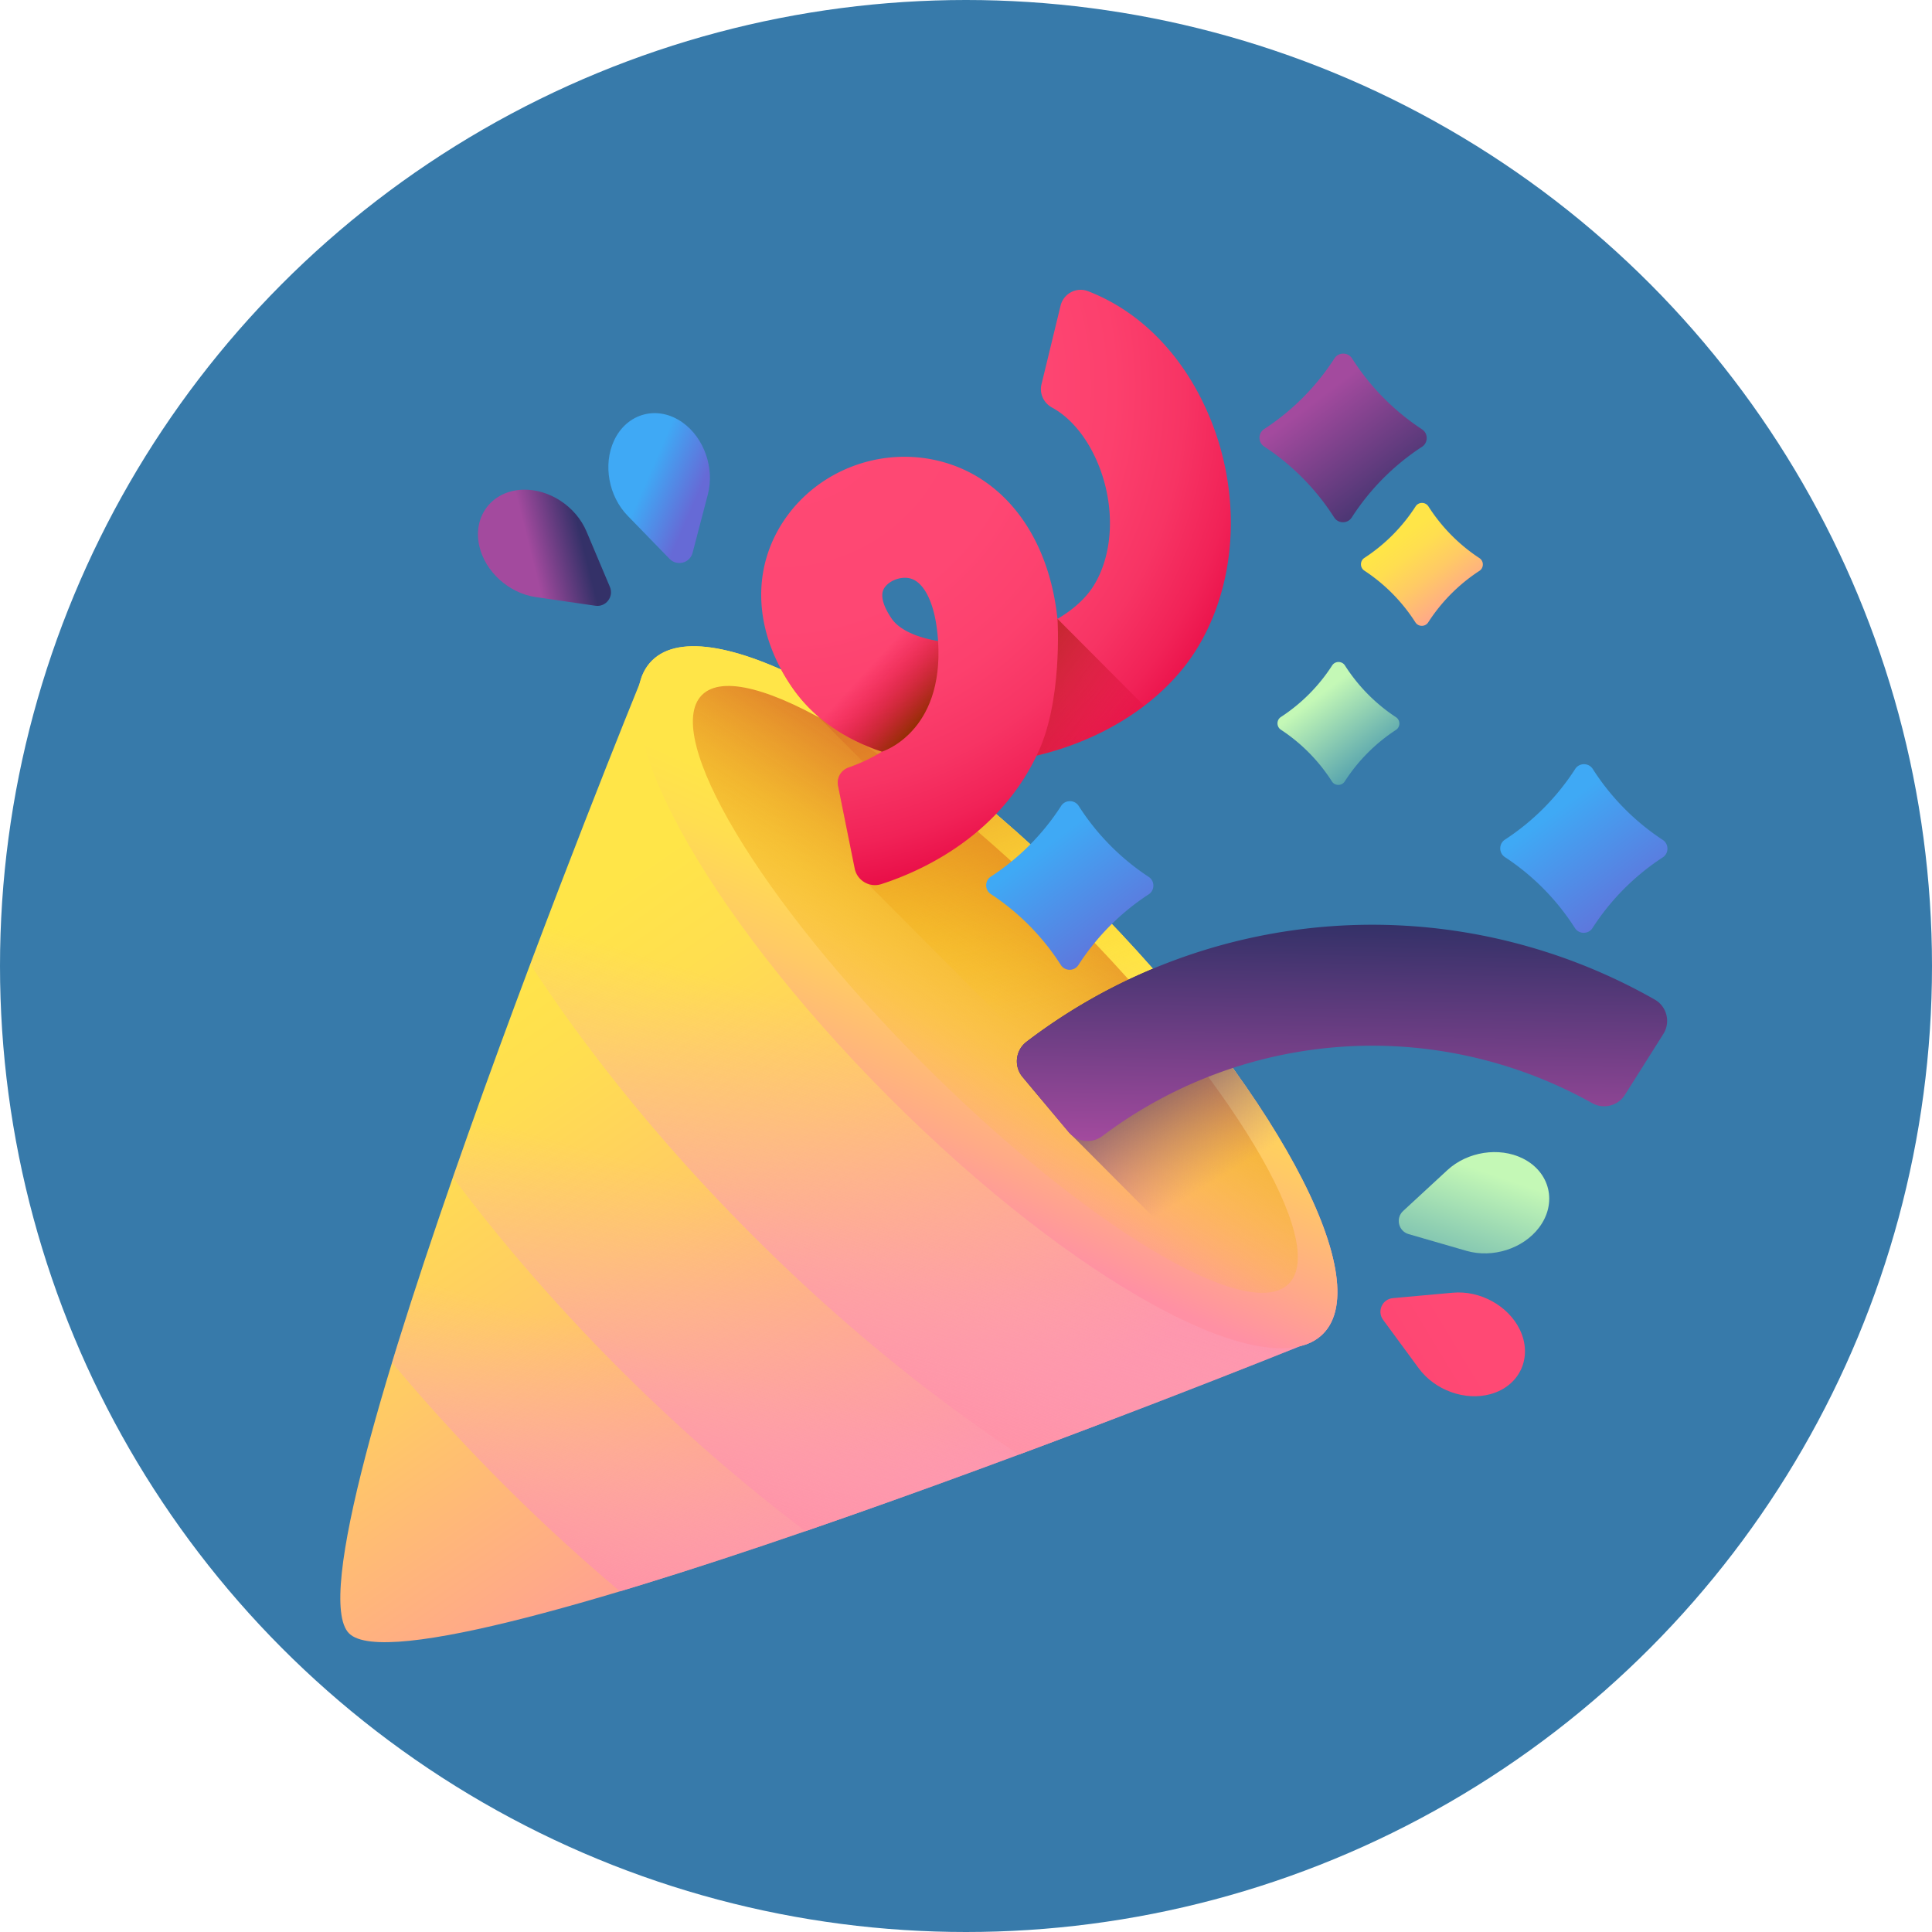 <svg xmlns="http://www.w3.org/2000/svg" version="1.1" xmlns:xlink="http://www.w3.org/1999/xlink" xmlns:svgjs="http://svgjs.com/svgjs" width="512" height="512" x="0" y="0" viewBox="0 0 510 510" style="enable-background:new 0 0 512 512" xml:space="preserve" class=""><circle r="255" cx="255" cy="255" fill="#377aaa" shape="circle"/><g transform="matrix(0.7,0,0,0.7,86.5,76.5)"><linearGradient id="a"><stop offset="0" stop-color="#ffe548"/><stop offset=".176" stop-color="#ffde50"/><stop offset=".445" stop-color="#ffca65"/><stop offset=".771" stop-color="#ffaa87"/><stop offset="1" stop-color="#ff90a4"/></linearGradient><linearGradient xlink:href="#a" id="i" x1="1053.46" x2="1308.866" y1="-446.895" y2="-401.287" gradientTransform="rotate(45.09 -277.199 -1282.713)" gradientUnits="userSpaceOnUse"/><linearGradient id="b"><stop offset="0" stop-color="#fba5c2" stop-opacity="0"/><stop offset=".386" stop-color="#fca0ba" stop-opacity=".386"/><stop offset=".974" stop-color="#ff91a5" stop-opacity=".974"/><stop offset="1" stop-color="#ff90a4"/></linearGradient><linearGradient xlink:href="#b" id="j" x1="189.058" x2="160.679" y1="415.585" y2="516.266" gradientTransform="translate(-2.433 .519)" gradientUnits="userSpaceOnUse"/><linearGradient xlink:href="#b" id="k" x1="217.65" x2="182.513" y1="355.512" y2="482.546" gradientTransform="translate(-2.433 .519)" gradientUnits="userSpaceOnUse"/><linearGradient xlink:href="#b" id="l" x1="241.013" x2="197.092" y1="286.51" y2="431.112" gradientTransform="translate(-2.433 .519)" gradientUnits="userSpaceOnUse"/><linearGradient xlink:href="#a" id="m" x1="266.058" x2="219.434" y1="233.389" y2="338.801" gradientTransform="translate(-2.433 .519)" gradientUnits="userSpaceOnUse"/><linearGradient id="c"><stop offset="0" stop-color="#ffd00d" stop-opacity="0"/><stop offset="1" stop-color="#db722b"/></linearGradient><linearGradient xlink:href="#c" id="n" x1="222.045" x2="287.927" y1="313.063" y2="211.707" gradientTransform="translate(-2.433 .519)" gradientUnits="userSpaceOnUse"/><linearGradient xlink:href="#c" id="o" x1="283.177" x2="241.621" y1="268.552" y2="141.856" gradientTransform="translate(-2.433 .519)" gradientUnits="userSpaceOnUse"/><linearGradient id="p" x1="332.406" x2="298.958" y1="338.387" y2="283.654" gradientTransform="translate(-2.433 .519)" gradientUnits="userSpaceOnUse"><stop offset="0" stop-color="#a34a9e" stop-opacity="0"/><stop offset="1" stop-color="#343168"/></linearGradient><linearGradient id="d"><stop offset="0" stop-color="#a34a9e"/><stop offset="1" stop-color="#343168"/></linearGradient><linearGradient xlink:href="#d" id="q" x1="816.741" x2="795.136" y1="104.448" y2="23.715" gradientTransform="rotate(16.05 -175.944 -1331.222)" gradientUnits="userSpaceOnUse"/><linearGradient id="e"><stop offset="0" stop-color="#3fa9f5"/><stop offset="1" stop-color="#666ad6"/></linearGradient><linearGradient xlink:href="#e" id="r" x1="-360.316" x2="-344.596" y1="299.54" y2="311.95" gradientTransform="rotate(-14.76 -1000.825 -1670.319)" gradientUnits="userSpaceOnUse"/><linearGradient xlink:href="#d" id="s" x1="-1026.41" x2="-1010.69" y1="-413.642" y2="-401.232" gradientTransform="rotate(-52.32 47.91 -1279.706)" gradientUnits="userSpaceOnUse"/><linearGradient id="f"><stop offset="0" stop-color="#ff4974"/><stop offset=".45" stop-color="#fe4773"/><stop offset=".629" stop-color="#fc406d"/><stop offset=".76" stop-color="#f73464"/><stop offset=".868" stop-color="#f12257"/><stop offset=".961" stop-color="#e80c46"/><stop offset="1" stop-color="#e4003d"/></linearGradient><linearGradient xlink:href="#f" id="t" x1="431.698" x2="383.723" y1="392.08" y2="421.135" gradientTransform="translate(-2.433 .519)" gradientUnits="userSpaceOnUse"/><linearGradient id="g"><stop offset="0" stop-color="#c4f8b6"/><stop offset="1" stop-color="#3b8eac"/></linearGradient><linearGradient xlink:href="#g" id="u" x1="440.233" x2="417.935" y1="332.545" y2="396.738" gradientTransform="translate(-2.433 .519)" gradientUnits="userSpaceOnUse"/><radialGradient xlink:href="#f" id="v" cx="172.969" cy="36.437" r="200.758" gradientTransform="translate(-2.433 .519)" gradientUnits="userSpaceOnUse"/><linearGradient id="h"><stop offset="0" stop-color="#e4003d" stop-opacity="0"/><stop offset=".343" stop-color="#cd0e2d" stop-opacity=".343"/><stop offset="1" stop-color="#972e07"/></linearGradient><linearGradient xlink:href="#h" id="w" x1="316.226" x2="243.756" y1="179.284" y2="127.085" gradientTransform="translate(-2.433 .519)" gradientUnits="userSpaceOnUse"/><linearGradient xlink:href="#h" id="x" x1="206.325" x2="226.597" y1="142.125" y2="160.876" gradientTransform="translate(-2.433 .519)" gradientUnits="userSpaceOnUse"/><linearGradient xlink:href="#e" id="y" x1="272.384" x2="305.832" y1="209.862" y2="254.459" gradientTransform="translate(-2.433 .519)" gradientUnits="userSpaceOnUse"/><linearGradient xlink:href="#e" id="z" x1="466.217" x2="499.665" y1="195.568" y2="240.165" gradientTransform="translate(-2.433 .519)" gradientUnits="userSpaceOnUse"/><linearGradient xlink:href="#d" id="A" x1="375.15" x2="408.597" y1="40.9" y2="85.497" gradientTransform="translate(-2.433 .519)" gradientUnits="userSpaceOnUse"/><linearGradient xlink:href="#g" id="B" x1="376.38" x2="400.762" y1="152.303" y2="184.813" gradientTransform="translate(-2.433 .519)" gradientUnits="userSpaceOnUse"/><linearGradient xlink:href="#a" id="C" x1="407.748" x2="432.13" y1="92.256" y2="124.766" gradientTransform="translate(-2.433 .519)" gradientUnits="userSpaceOnUse"/><path fill="url(#i)" d="M375.307 393.752c-1.73 1.724-3.826 3.025-6.271 3.916l-2.467.741S33.915 532.627 8.049 506.667c-25.866-25.961 109.562-358.124 109.562-358.124l.75-2.464c.9-2.442 2.209-4.533 3.939-6.257 20.693-20.618 94.111 19.508 163.976 89.628S396 373.135 375.307 393.752z" data-original="url(#i)" class=""/><path fill="url(#j)" d="M354.611 403.178a4781.896 4781.896 0 0 1-93.953 36.064c-25.316 9.411-53.005 19.435-80.5 28.882-24.027 8.257-47.91 16.089-69.917 22.688-15.12-12.707-30.146-26.489-44.867-41.263s-28.447-29.851-41.099-45.017c6.679-21.982 14.598-45.838 22.943-69.834 9.547-27.461 19.672-55.113 29.175-80.394a4789.035 4789.035 0 0 1 36.406-93.821c44.634 24.204 92.329 59.999 137.239 105.073 44.911 45.075 80.532 92.9 104.573 137.622z" data-original="url(#j)" class=""/><path fill="url(#k)" d="M375.305 393.749c-1.726 1.73-3.827 3.024-6.271 3.921l-2.464.735s-4.301 1.735-11.959 4.772a4781.896 4781.896 0 0 1-93.953 36.064c-25.316 9.411-53.005 19.435-80.5 28.882-23.898-18.024-47.851-38.846-71.06-62.14s-43.943-47.323-61.881-71.286c9.547-27.461 19.672-55.113 29.175-80.394a4789.035 4789.035 0 0 1 36.406-93.821c3.065-7.647 4.816-11.941 4.816-11.941l.744-2.462c.907-2.441 2.208-4.537 3.944-6.257 20.694-20.619 94.105 19.51 163.975 89.624 69.861 70.127 109.722 143.684 89.028 164.303z" data-original="url(#k)"/><path fill="url(#l)" d="M375.305 393.749c-1.726 1.73-3.827 3.024-6.271 3.921l-2.464.735s-4.301 1.735-11.959 4.772a4781.896 4781.896 0 0 1-93.953 36.064c-33.691-22.188-68.203-50.306-101.205-83.429s-60.995-67.737-83.06-101.508a4789.035 4789.035 0 0 1 36.406-93.821c3.065-7.647 4.816-11.941 4.816-11.941l.744-2.462c.907-2.441 2.208-4.537 3.944-6.257 20.694-20.619 94.105 19.51 163.975 89.624 69.86 70.126 109.721 143.683 89.027 164.302z" data-original="url(#l)" class=""/><path fill="url(#m)" d="M375.304 393.755c-20.697 20.622-94.114-19.504-163.979-89.625S101.6 160.448 122.297 139.825s94.114 19.504 163.979 89.625 109.725 143.683 89.028 164.305z" data-original="url(#m)"/><path fill="url(#n)" d="M362.405 374.853c-15.29 15.235-77.215-22.125-138.312-83.445s-98.231-123.38-82.941-138.615 77.215 22.125 138.312 83.445 98.232 123.38 82.941 138.615z" data-original="url(#n)" class=""/><path fill="url(#o)" d="M375.307 393.752c20.693-20.618-19.165-94.181-89.031-164.301-40.967-41.116-83.15-71.911-115.214-86.202a74.091 74.091 0 0 0 4.21 6.84c2.537 3.66 5.507 6.996 8.851 10.004l17.741 17.864a68.641 68.641 0 0 1-5.504 2.219 6.012 6.012 0 0 0-3.893 6.863l6.278 31.184a7.802 7.802 0 0 0 4.906 5.766l170.324 170.945c.465-.368.91-.761 1.332-1.182z" data-original="url(#o)"/><path fill="url(#p)" d="m262.055 296.866 17.422 20.827 81.157 81.453c6.203-.175 11.187-1.918 14.671-5.39 18.086-18.021-10.071-76.467-64.083-137.717a215.226 215.226 0 0 0-47.693 27.543c-4.186 3.194-4.853 9.245-1.474 13.284z" data-original="url(#p)"/><path fill="url(#q)" d="m279.477 317.693-17.422-20.827c-3.379-4.039-2.712-10.089 1.473-13.285 53.993-41.222 124.224-54.611 189.815-35.746a215.482 215.482 0 0 1 47.111 19.831c4.577 2.607 6.044 8.518 3.232 12.972l-14.494 22.961c-2.628 4.163-8.049 5.523-12.343 3.117a169.98 169.98 0 0 0-36.112-15.047c-51.295-14.753-106.195-4.459-148.614 27.471-3.932 2.959-9.489 2.327-12.646-1.447z" data-original="url(#q)" class=""/><path fill="url(#r)" d="m128.928 101.472-15.819-16.277c-7.17-7.378-9.329-19.254-5.142-28.284 4.861-10.485 16.527-13.558 25.923-6.829 8.093 5.796 12.065 17.194 9.46 27.147l-5.746 21.958c-1.015 3.88-5.88 5.162-8.676 2.285z" data-original="url(#r)"/><path fill="url(#s)" d="m100.947 119.148-22.462-3.264c-10.181-1.479-19.131-9.579-21.315-19.29-2.536-11.276 4.84-20.822 16.39-21.213 9.948-.337 20.044 6.278 24.045 15.757l8.827 20.911c1.561 3.695-1.516 7.676-5.485 7.099z" data-original="url(#s)"/><path fill="url(#t)" d="m401.689 380.249 22.605-2.046c10.246-.927 20.833 4.87 25.214 13.808 5.087 10.377.132 21.376-11.011 24.442-9.598 2.64-20.954-1.448-27.049-9.737l-13.445-18.287c-2.375-3.232-.309-7.819 3.686-8.18z" data-original="url(#t)"/><path fill="url(#u)" d="m405.567 347.38 16.675-15.399c7.558-6.98 19.485-8.835 28.406-4.42 10.358 5.127 13.133 16.867 6.166 26.089-6 7.943-17.496 11.623-27.379 8.766l-21.805-6.304c-3.852-1.114-5.009-6.011-2.063-8.732z" data-original="url(#u)"/><path fill="url(#v)" d="M208.759 224.124c-4.423 1.426-9.097-1.344-10.014-5.9l-6.278-31.184a6.012 6.012 0 0 1 3.893-6.863c3.306-1.165 7.9-3.082 12.649-6.002-14.343-4.735-26.014-12.945-33.736-24.085-14.558-21.003-15.699-44.677-3.054-63.328 12.513-18.456 35.634-27.46 57.539-22.403 23.947 5.528 40.768 26.481 44.996 56.051.176 1.231.332 2.456.467 3.676 5.875-3.442 10.622-7.688 13.595-12.441 7.526-12.029 8.24-29.981 1.822-45.734-4.074-9.998-10.363-17.644-17.456-21.49-3.164-1.715-4.85-5.274-4.002-8.771l7.192-29.657c1.102-4.542 5.94-7.156 10.305-5.484 20.129 7.709 36.691 24.854 46.2 48.19 11.95 29.328 9.884 62.716-5.393 87.136-12.087 19.32-34.379 33.731-60.155 39.823-5.79 12.106-14.455 22.741-25.82 31.454-12.136 9.302-24.709 14.42-32.75 17.012zm8.94-115.523c-2.983-.005-6.186 1.48-7.728 3.756-2.304 3.398.758 8.821 2.788 11.75 2.784 4.017 9.266 7.014 17.431 8.356a72.762 72.762 0 0 0-.588-5.597c-1.457-10.188-5.234-16.941-10.104-18.065a8.046 8.046 0 0 0-1.799-.2z" data-original="url(#v)"/><path fill="url(#w)" d="m307.915 156.897-32.694-32.813s2.088 31.684-7.893 51.573c15.201-3.592 29.188-10.08 40.587-18.76z" data-original="url(#w)"/><path fill="url(#x)" d="M212.759 124.107c-1.487-2.146-3.519-5.627-3.599-8.673l-45.672-.083c.071 11.561 4.016 23.53 11.785 34.739 7.722 11.141 19.392 19.351 33.736 24.085 0 0 23.408-7.101 21.182-41.712-8.166-1.342-14.648-4.339-17.432-8.356z" data-original="url(#x)"/><path fill="url(#y)" d="M309.607 227.979a89.92 89.92 0 0 0-26.499 26.656c-1.541 2.394-5.096 2.388-6.628-.012a89.921 89.921 0 0 0-26.402-26.753c-2.348-1.542-2.341-5.049.012-6.582a89.931 89.931 0 0 0 26.499-26.656c1.54-2.394 5.096-2.388 6.628.012a89.933 89.933 0 0 0 26.402 26.753c2.348 1.542 2.341 5.049-.012 6.582z" data-original="url(#y)"/><path fill="url(#z)" d="M503.466 214.039a89.92 89.92 0 0 0-26.499 26.656c-1.54 2.394-5.096 2.388-6.628-.012a89.921 89.921 0 0 0-26.402-26.753c-2.348-1.542-2.341-5.049.012-6.582a89.931 89.931 0 0 0 26.499-26.656c1.54-2.394 5.096-2.388 6.628.012a89.933 89.933 0 0 0 26.402 26.753c2.348 1.541 2.341 5.048-.012 6.582z" data-original="url(#z)"/><path fill="url(#A)" d="M412.68 59.204a89.92 89.92 0 0 0-26.499 26.656c-1.541 2.394-5.096 2.388-6.628-.012a89.921 89.921 0 0 0-26.402-26.753c-2.348-1.542-2.341-5.049.012-6.582a89.931 89.931 0 0 0 26.499-26.656c1.54-2.394 5.096-2.388 6.628.012a89.933 89.933 0 0 0 26.402 26.753c2.348 1.542 2.341 5.049-.012 6.582z" data-original="url(#A)"/><path fill="url(#B)" d="M402.855 165.974a65.562 65.562 0 0 0-19.317 19.431c-1.123 1.745-3.715 1.74-4.831-.009a65.54 65.54 0 0 0-19.246-19.502c-1.711-1.124-1.707-3.68.009-4.798a65.562 65.562 0 0 0 19.317-19.431c1.123-1.745 3.715-1.741 4.831.009a65.563 65.563 0 0 0 19.246 19.502c1.712 1.124 1.707 3.68-.009 4.798z" data-original="url(#B)"/><path fill="url(#C)" d="M434.333 105.985a65.562 65.562 0 0 0-19.317 19.431c-1.123 1.745-3.715 1.74-4.831-.009a65.54 65.54 0 0 0-19.246-19.502c-1.711-1.124-1.707-3.68.009-4.798a65.562 65.562 0 0 0 19.317-19.431c1.123-1.745 3.715-1.741 4.831.009a65.563 65.563 0 0 0 19.246 19.502c1.711 1.124 1.706 3.68-.009 4.798z" data-original="url(#C)"/></g></svg>